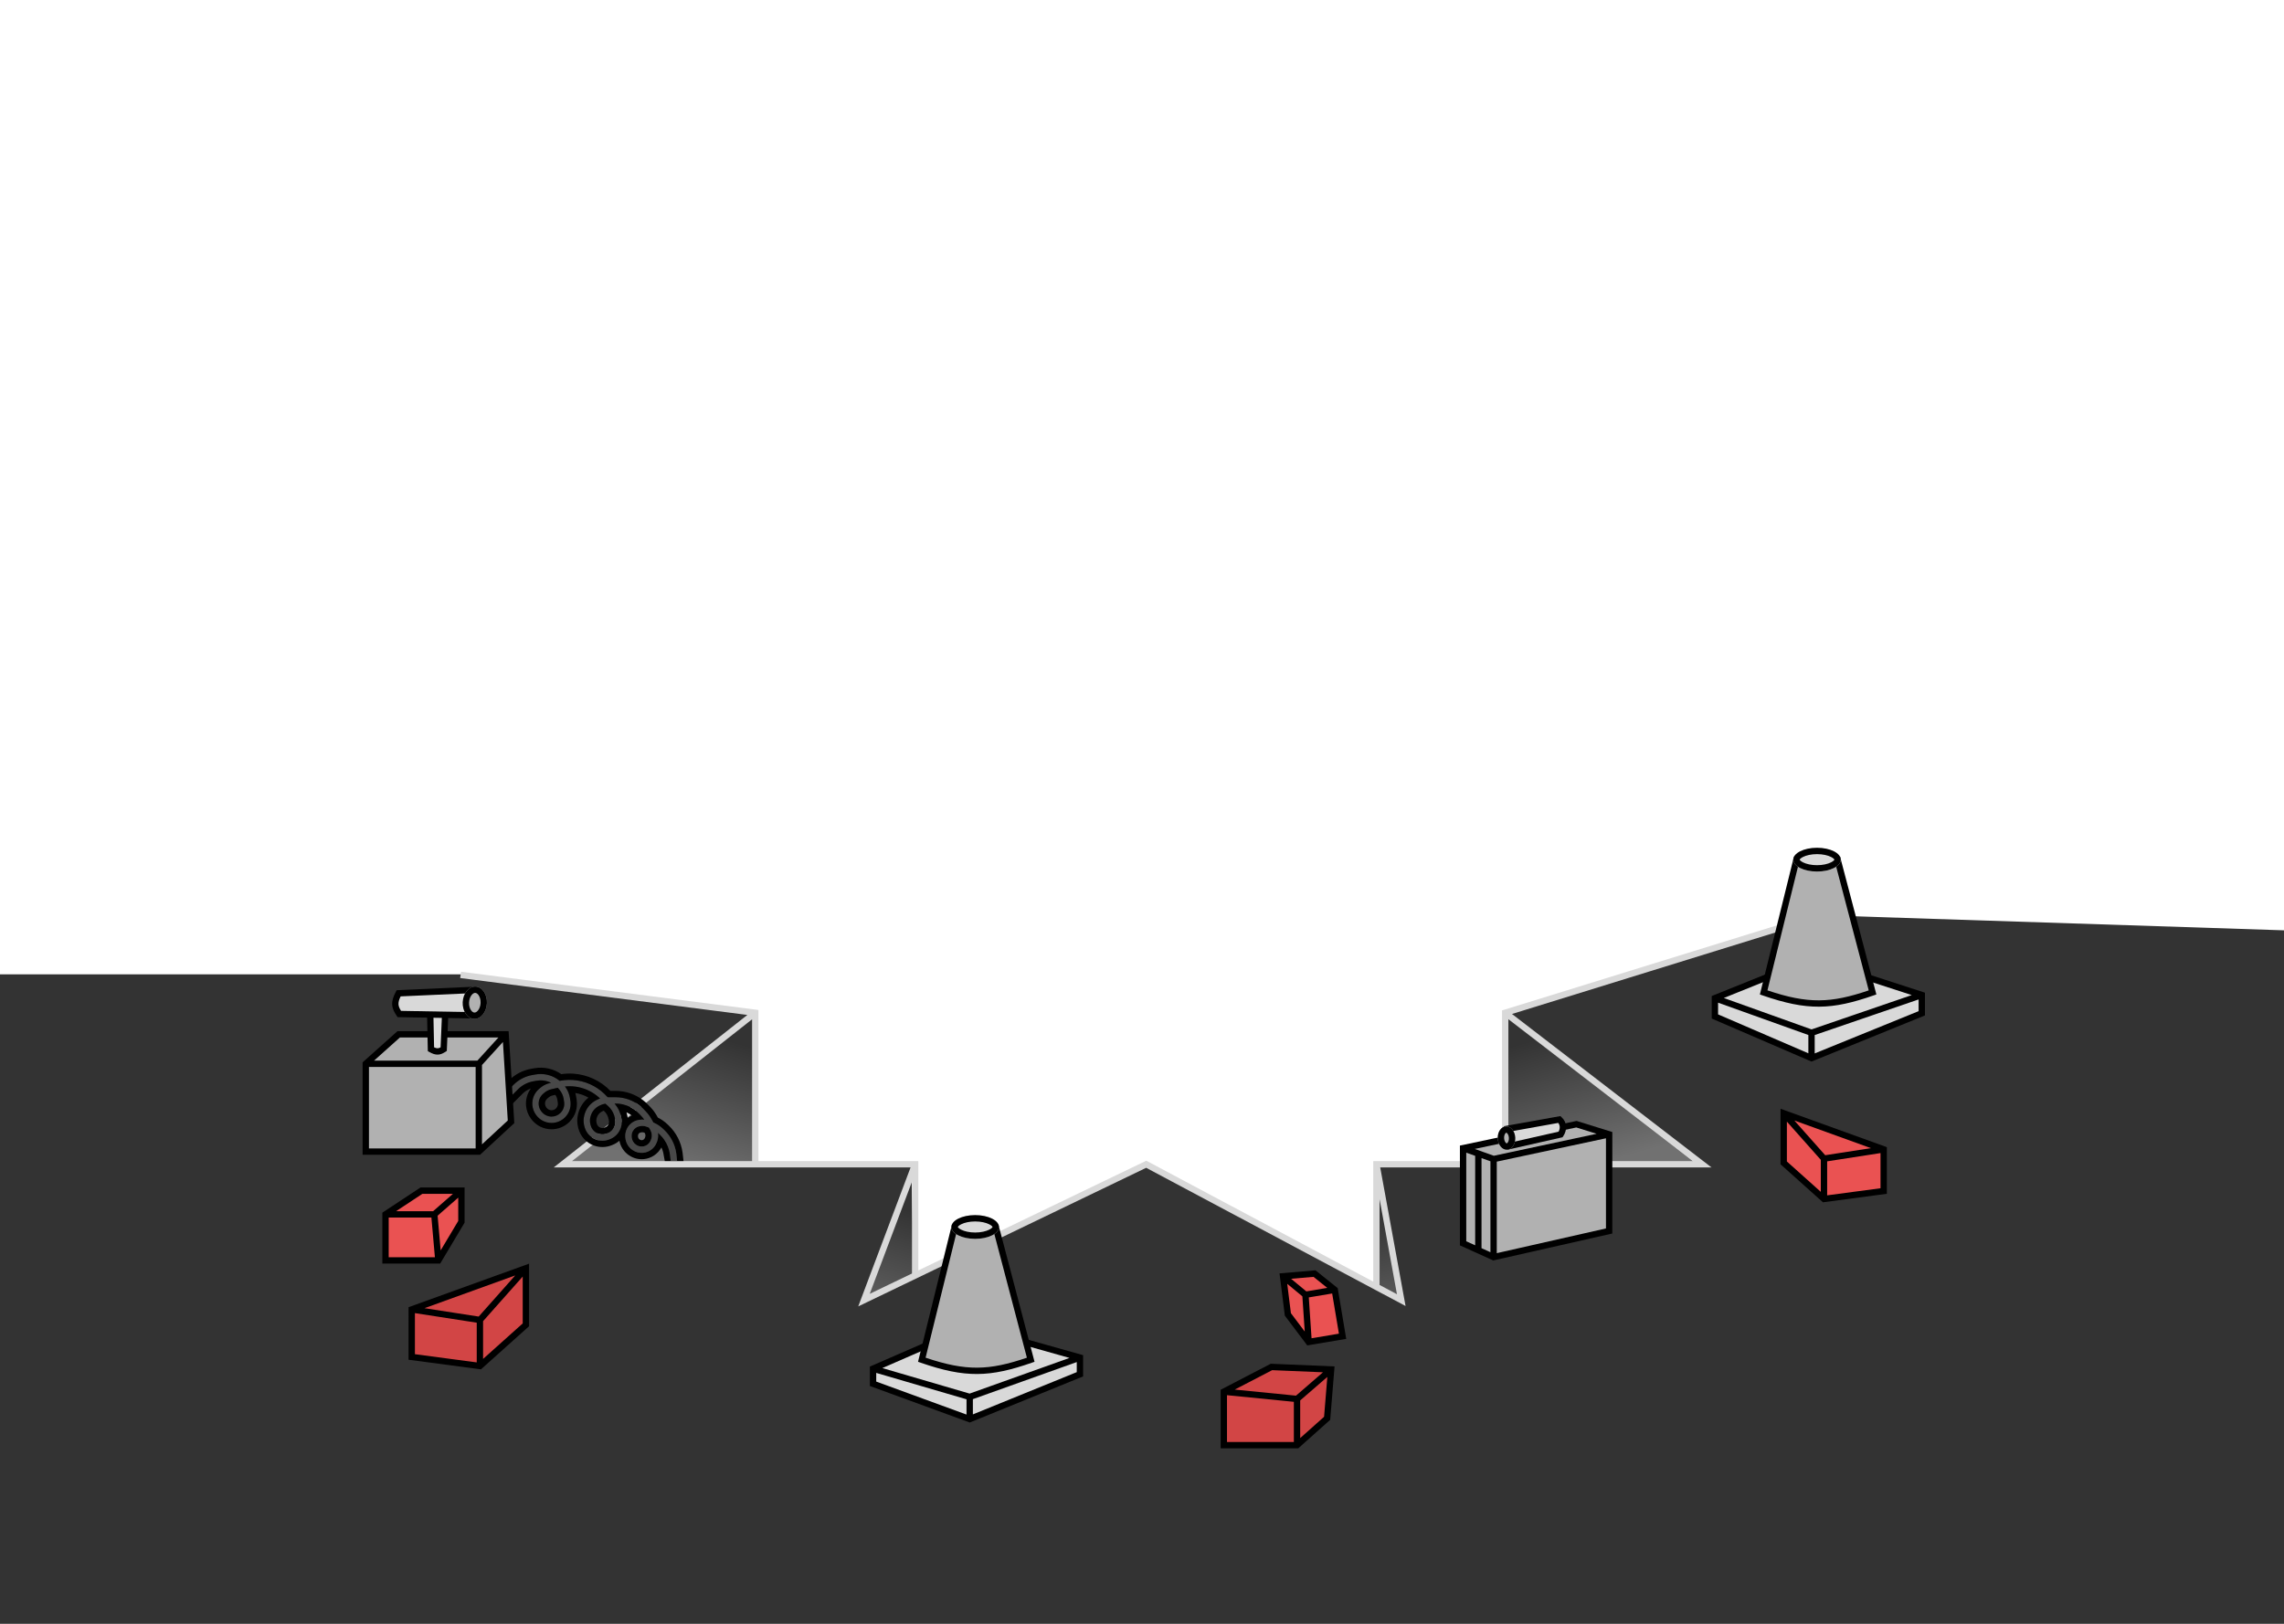 <svg width="1440" height="1024" viewBox="0 0 1440 1024" fill="none" xmlns="http://www.w3.org/2000/svg">
<g clip-path="url(#clip0_2854_1246)">
<path d="M-72.191 614.453H295.629L474.504 638.283L356.152 733.791H576.407L543.87 821.126L720.86 733.791L883.906 821.126L867.101 733.791H1071.04L950.194 638.283L1143.2 576.991L1651.84 593.605V1270.95H1465.25H-72.191V614.453Z" fill="#333333"/>
<path d="M475.502 639.566L356.078 733.604H475.502V639.566Z" fill="url(#paint0_linear_2854_1246)"/>
<path d="M949.811 639.566L1069.23 733.604H949.811V639.566Z" fill="url(#paint1_linear_2854_1246)"/>
<path d="M868.217 745.75L883.715 819.654L868.217 812.366V745.75Z" fill="url(#paint2_linear_2854_1246)"/>
<path d="M574.658 741.121L546.312 817.468L576.247 804.429L574.658 741.121Z" fill="url(#paint3_linear_2854_1246)"/>
<path fill-rule="evenodd" clip-rule="evenodd" d="M1150.2 578.484L953.268 639.438L1079.06 736.2H870.185L886.167 823.593L722.633 736.442L541.089 823.849L574.091 736.2H349.112L471.188 640.045L290.145 616.77L290.655 612.803L478.167 636.91V732.2H578.981V801.166L722.725 731.958L865.787 808.199V732.2H946.988V637.194L1149.01 574.663L1150.2 578.484ZM950.988 732.2H1067.3L950.988 642.731V732.2ZM869.787 810.331L880.743 816.17L869.787 756.255V810.331ZM574.981 803.092V745.188L548.352 815.913L574.981 803.092ZM474.167 732.2V642.79L360.655 732.2H474.167Z" fill="#D9D9D9"/>
<path d="M259.591 825.744L331.561 799.751V835.465L302.569 861.438L259.59 855.726L259.591 825.744Z" fill="#D24545"/>
<path fill-rule="evenodd" clip-rule="evenodd" d="M333.561 796.902V836.359L303.218 863.541L257.59 857.478L257.591 824.34L333.561 796.902ZM261.591 828.077L261.59 853.974L300.569 859.154V834.11L261.591 828.077ZM304.569 833.156V856.961L329.561 834.572V805.015L304.569 833.156ZM324.843 804.304L301.798 830.253L267.635 824.965L324.843 804.304Z" fill="black"/>
<path d="M1187.61 724.823L1124.58 702.057V733.338L1149.97 756.086L1187.61 751.083L1187.61 724.823Z" fill="#EA5252"/>
<path fill-rule="evenodd" clip-rule="evenodd" d="M1122.58 699.208V734.232L1149.32 758.19L1189.61 752.835L1189.61 723.419L1122.58 699.208ZM1185.61 727.156L1185.61 749.332L1151.97 753.803V732.364L1185.61 727.156ZM1147.97 731.409V751.609L1126.58 732.445V707.321L1147.97 731.409ZM1131.29 706.61L1150.74 728.506L1179.57 724.044L1131.29 706.61Z" fill="black"/>
<path d="M290.906 750.853H265.701L243.063 765.803V794.851H276.382L290.906 770.502V750.853Z" fill="#EA5252"/>
<path fill-rule="evenodd" clip-rule="evenodd" d="M292.906 748.853H265.1L241.063 764.727V796.851H277.518L292.906 771.053V748.853ZM285.583 752.853L273.067 763.803H249.72L266.302 752.853H285.583ZM245.063 767.803H271.987L274.198 792.851H245.063V767.803ZM277.831 788.518L275.9 766.639L288.906 755.26V769.951L277.831 788.518Z" fill="black"/>
<path d="M839.242 863.607L801.614 862.032L771.586 877.622V911.35H817.74L836.722 894.409L839.242 863.607Z" fill="#D24545"/>
<path fill-rule="evenodd" clip-rule="evenodd" d="M801.167 860.012L769.587 876.407V913.35H818.504L838.652 895.369L841.406 861.696L801.167 860.012ZM836.851 868.321L819.741 883.122V906.884L834.795 893.45L836.851 868.321ZM815.741 909.35H773.587V879.831L815.741 884.018V909.35ZM817.083 880.132L778.48 876.297L802.064 864.053L834.12 865.394L817.083 880.132Z" fill="black"/>
<path d="M808.952 804.838L811.962 828.88L825.053 846.271L846.453 842.678L841.535 813.394L828.764 803.155L808.952 804.838Z" fill="#EA5252"/>
<path fill-rule="evenodd" clip-rule="evenodd" d="M810.043 829.657L824.185 848.444L848.755 844.318L843.38 812.31L829.391 801.094L806.709 803.021L810.043 829.657ZM813.997 806.416L823.615 814.375L836.799 812.161L828.136 805.215L813.997 806.416ZM839.893 815.697L844.148 841.036L826.899 843.933L825.161 818.171L839.893 815.697ZM821.106 817.491L822.604 839.693L813.88 828.103L811.563 809.594L821.106 817.491Z" fill="black"/>
<path d="M611.367 836.54L680.868 856.106V866.645L611.367 894.918L550.438 872.645V863.106L611.367 836.54Z" fill="#D9D9D9"/>
<path fill-rule="evenodd" clip-rule="evenodd" d="M611.222 834.422L682.868 854.592V867.991L611.406 897.062L548.438 874.043V861.796L611.222 834.422ZM611.512 838.659L556.293 862.735L611.306 878.827L674.289 856.332L611.512 838.659ZM678.868 858.944L613.367 882.338V891.946L678.868 865.299V858.944ZM609.367 892.058V882.427L552.438 865.775V871.247L609.367 892.058Z" fill="black"/>
<path d="M1142.12 604.898L1211.63 627.464V639.003L1142.12 667.276L1081.2 641.003V629.464L1142.12 604.898Z" fill="#D9D9D9"/>
<path fill-rule="evenodd" clip-rule="evenodd" d="M1142.05 602.772L1213.63 626.012V640.349L1142.1 669.445L1079.2 642.319V628.115L1142.05 602.772ZM1142.2 607.026L1086.82 629.354L1142.14 649.168L1205.31 627.516L1142.2 607.026ZM1209.63 630.265L1144.12 652.716V664.304L1209.63 637.658V630.265ZM1140.12 664.237V652.695L1083.2 632.306V639.688L1140.12 664.237Z" fill="black"/>
<path d="M649.837 857.48L627.833 773.862H601.824L581.18 857.48C608.924 867.096 623.946 866.518 649.837 857.48Z" fill="#B1B1B1"/>
<path fill-rule="evenodd" clip-rule="evenodd" d="M600.258 771.862H629.375L652.242 858.759L650.496 859.369C637.457 863.92 626.991 866.401 616.217 866.475C605.442 866.55 594.509 864.217 580.525 859.37L578.801 858.773L600.258 771.862ZM603.391 775.862L583.561 856.181C596.477 860.54 606.474 862.543 616.19 862.476C625.871 862.409 635.412 860.286 647.431 856.195L626.291 775.862H603.391Z" fill="black"/>
<path d="M1180.59 625.839L1158.59 542.221H1132.58L1111.94 625.839C1139.68 635.455 1154.7 634.876 1180.59 625.839Z" fill="#B1B1B1"/>
<path fill-rule="evenodd" clip-rule="evenodd" d="M1131.02 540.221H1160.13L1183 627.118L1181.25 627.727C1168.21 632.279 1157.75 634.759 1146.98 634.834C1136.2 634.908 1125.27 632.575 1111.28 627.729L1109.56 627.131L1131.02 540.221ZM1134.15 544.221L1114.32 624.54C1127.23 628.899 1137.23 630.901 1146.95 630.834C1156.63 630.767 1166.17 628.645 1178.19 624.553L1157.05 544.221H1134.15Z" fill="black"/>
<path d="M629.805 773.759C629.805 777.895 623.099 781.248 614.828 781.248C606.557 781.248 599.852 777.895 599.852 773.759C599.852 769.623 606.557 766.271 614.828 766.271C623.099 766.271 629.805 769.623 629.805 773.759Z" fill="#D9D9D9"/>
<path fill-rule="evenodd" clip-rule="evenodd" d="M625.785 773.759C625.705 773.576 625.332 772.893 623.629 772.042C621.583 771.019 618.477 770.271 614.828 770.271C611.179 770.271 608.073 771.019 606.027 772.042C604.324 772.893 603.951 773.576 603.872 773.759C603.951 773.943 604.324 774.625 606.027 775.477C608.073 776.5 611.179 777.248 614.828 777.248C618.477 777.248 621.583 776.5 623.629 775.477C625.332 774.625 625.705 773.943 625.785 773.759ZM614.828 781.248C623.099 781.248 629.805 777.895 629.805 773.759C629.805 769.623 623.099 766.271 614.828 766.271C606.557 766.271 599.852 769.623 599.852 773.759C599.852 777.895 606.557 781.248 614.828 781.248Z" fill="black"/>
<path d="M1160.56 542.118C1160.56 546.254 1153.86 549.606 1145.59 549.606C1137.31 549.606 1130.61 546.254 1130.61 542.118C1130.61 537.982 1137.31 534.629 1145.59 534.629C1153.86 534.629 1160.56 537.982 1160.56 542.118Z" fill="#D9D9D9"/>
<path fill-rule="evenodd" clip-rule="evenodd" d="M1156.54 542.118C1156.46 541.934 1156.09 541.252 1154.39 540.4C1152.34 539.377 1149.24 538.629 1145.59 538.629C1141.94 538.629 1138.83 539.377 1136.78 540.4C1135.08 541.252 1134.71 541.934 1134.63 542.118C1134.71 542.301 1135.08 542.984 1136.78 543.835C1138.83 544.858 1141.94 545.606 1145.59 545.606C1149.24 545.606 1152.34 544.858 1154.39 543.835C1156.09 542.984 1156.46 542.301 1156.54 542.118ZM1145.59 549.606C1153.86 549.606 1160.56 546.254 1160.56 542.118C1160.56 537.982 1153.86 534.629 1145.59 534.629C1137.31 534.629 1130.61 537.982 1130.61 542.118C1130.61 546.254 1137.31 549.606 1145.59 549.606Z" fill="black"/>
<path d="M1014.52 715.349V776.277L941.678 792.769L932.058 788.417L922.438 784.065V724.053L993.904 708.936L1004.21 712.142L1014.52 715.349Z" fill="#B1B1B1"/>
<path fill-rule="evenodd" clip-rule="evenodd" d="M994 706.871L1016.52 713.877V777.875L941.465 794.868L920.438 785.355V722.432L994 706.871ZM924.438 726.891L930.058 728.898V785.317L924.438 782.775V726.891ZM934.058 787.127L939.678 789.669V732.334L934.058 730.327V787.127ZM943.678 732.542V790.265L1012.52 774.679V717.822L943.678 732.542ZM1006.63 714.99L941.815 728.85L929.767 724.547L993.808 711L1006.63 714.99Z" fill="black"/>
<path fill-rule="evenodd" clip-rule="evenodd" d="M347.435 682.834C344.66 681.462 341.475 680.97 338.319 681.524L336.306 681.878C332.618 682.525 329.219 684.293 326.571 686.941L320.488 693.023L317.66 690.195L323.743 684.112C326.972 680.884 331.117 678.728 335.614 677.938L337.627 677.585C343.112 676.621 348.668 678.147 352.86 681.617C355.614 681.063 358.431 680.878 361.236 681.066C369.442 681.616 377.113 685.333 382.631 691.432L382.817 691.638L383.148 691.934C383.179 691.934 383.209 691.933 383.24 691.933H388.086C389.533 691.933 390.977 692.062 392.402 692.316C397.508 693.229 402.193 695.737 405.784 699.481L407.175 700.931C408.504 702.316 409.654 703.86 410.601 705.53L411.932 707.877C414.186 708.828 416.253 710.179 418.029 711.868L418.763 712.565C422.923 716.519 425.611 721.774 426.384 727.461L426.918 732.201H422.889L422.421 728C421.77 723.214 419.508 718.792 416.007 715.464L415.274 714.767C415.12 714.621 414.963 714.478 414.804 714.338C415.124 716.321 414.899 718.378 414.114 720.281L413.92 720.752C412.504 724.186 409.323 726.571 405.629 726.966C403.233 727.223 400.824 726.618 398.834 725.26L398.766 725.213C396.18 723.448 394.531 720.608 394.28 717.487L394.248 717.093C394.083 715.038 394.546 712.981 395.576 711.195C397.117 708.525 399.786 706.698 402.832 706.228L403.3 706.156C404.277 706.005 405.265 705.986 406.24 706.095C405.656 705.246 405.003 704.445 404.288 703.7L402.898 702.25C399.893 699.117 395.971 697.018 391.698 696.254C390.506 696.041 389.297 695.933 388.086 695.933H387.452C389.62 698.367 391.076 701.369 391.635 704.607L391.794 705.529C392.003 706.734 392.019 707.965 391.843 709.176C391.246 713.292 388.497 716.776 384.632 718.312L384.111 718.519C381.474 719.568 378.545 719.618 375.873 718.661C372.24 717.359 369.487 714.343 368.521 710.607L368.35 709.944C367.807 707.844 367.8 705.641 368.33 703.538L368.425 703.16C369.438 699.141 372.125 695.748 375.807 693.843L376.17 693.655C376.867 693.294 377.589 692.988 378.329 692.738C373.642 688.228 367.499 685.495 360.968 685.057C359.371 684.95 357.77 684.981 356.183 685.15C357.826 687.258 358.906 689.75 359.318 692.392L359.61 694.257C360.206 698.07 358.927 701.943 356.192 704.659C353.95 706.886 350.91 708.144 347.745 708.144C343.951 708.144 340.381 706.347 338.122 703.299L337.979 703.106C336.649 701.311 335.842 699.182 335.649 696.957C335.312 693.083 336.861 689.284 339.81 686.75L340.606 686.066C342.357 684.562 344.448 683.509 346.699 683L347.435 682.834ZM351.67 685.978L347.581 686.902C345.968 687.267 344.468 688.021 343.213 689.099L342.417 689.784C340.445 691.479 339.409 694.02 339.634 696.611C339.763 698.099 340.302 699.523 341.192 700.724L341.335 700.917C342.84 702.947 345.218 704.144 347.745 704.144C349.85 704.144 351.878 703.306 353.374 701.82C355.202 700.005 356.055 697.416 355.658 694.875L355.366 693.01C355.053 691.003 354.224 689.113 352.96 687.523L352.457 686.89C352.206 686.573 351.943 686.269 351.67 685.978ZM381.732 696.034C380.436 696.207 379.176 696.603 378.008 697.207L377.646 697.395C374.981 698.774 373.036 701.229 372.304 704.138L372.208 704.515C371.842 705.969 371.847 707.491 372.222 708.942L372.394 709.605C373.028 712.059 374.836 714.04 377.223 714.895C378.977 715.524 380.901 715.491 382.633 714.802L383.154 714.595C385.689 713.587 387.493 711.302 387.885 708.602C388 707.808 387.989 707 387.853 706.209L387.694 705.288C387.175 702.285 385.657 699.545 383.386 697.513L381.732 696.034ZM409.157 711.092L407.497 710.475C406.352 710.049 405.117 709.923 403.91 710.109L403.442 710.182C401.594 710.467 399.975 711.575 399.041 713.194C398.416 714.277 398.135 715.525 398.235 716.772L398.267 717.166C398.421 719.082 399.434 720.826 401.021 721.91L401.089 721.956C402.294 722.778 403.752 723.145 405.203 722.989C407.439 722.75 409.365 721.306 410.222 719.227L410.416 718.756C411.237 716.767 411.096 714.512 410.035 712.641L409.157 711.092Z" fill="#484848"/>
<path fill-rule="evenodd" clip-rule="evenodd" d="M351.67 685.978L347.582 686.902C345.968 687.267 344.469 688.021 343.214 689.099L342.418 689.784C340.445 691.479 339.409 694.02 339.634 696.611C339.764 698.1 340.303 699.523 341.193 700.724L341.336 700.917C341.524 701.17 341.726 701.411 341.94 701.638C343.438 703.228 345.535 704.144 347.746 704.144C349.85 704.144 351.878 703.306 353.374 701.82C355.203 700.005 356.055 697.416 355.658 694.875L355.367 693.01C355.059 691.04 354.254 689.181 353.029 687.609L353.027 687.608C353.005 687.579 352.983 687.551 352.961 687.523L352.458 686.89C352.206 686.574 351.944 686.269 351.67 685.978ZM350.136 690.426L348.464 690.804C347.488 691.024 346.58 691.481 345.821 692.133L345.025 692.817C344.029 693.673 343.506 694.956 343.619 696.265C343.685 697.017 343.957 697.735 344.406 698.342L344.549 698.535C345.3 699.547 346.486 700.144 347.746 700.144C348.79 700.144 349.806 699.726 350.556 698.982C351.478 698.066 351.905 696.761 351.706 695.492L351.415 693.627C351.235 692.475 350.797 691.381 350.136 690.426ZM358.393 689.006C357.952 687.896 357.384 686.838 356.7 685.852C356.535 685.614 356.362 685.38 356.183 685.15C357.755 684.983 359.34 684.95 360.92 685.054C360.937 685.055 360.953 685.056 360.969 685.057C365.968 685.392 370.74 687.073 374.806 689.865C375.843 690.578 376.834 691.362 377.771 692.216C377.96 692.387 378.146 692.562 378.33 692.739C377.59 692.988 376.868 693.294 376.17 693.655L375.807 693.843C375.343 694.083 374.895 694.347 374.464 694.633C371.475 696.614 369.311 699.648 368.425 703.161L368.33 703.538C367.867 705.378 367.814 707.295 368.172 709.152C368.223 709.417 368.282 709.681 368.35 709.944L368.522 710.607C369.367 713.876 371.581 716.594 374.554 718.094C374.979 718.309 375.42 718.498 375.874 718.661C378.545 719.618 381.475 719.568 384.112 718.519L384.633 718.312C387.239 717.276 389.338 715.354 390.612 712.95C391.106 712.017 391.476 711.012 391.703 709.957C391.705 709.952 391.706 709.946 391.707 709.94C391.761 709.688 391.807 709.434 391.844 709.176C391.998 708.117 392.004 707.042 391.864 705.982C391.844 705.831 391.821 705.68 391.795 705.529L391.636 704.607L395.578 703.927L395.737 704.848C395.747 704.909 395.757 704.97 395.767 705.031C396.557 704.426 397.41 703.904 398.311 703.477C397.288 702.671 396.176 701.99 394.997 701.448C395.238 702.258 395.432 703.086 395.578 703.927L391.636 704.607C391.363 703.025 390.875 701.499 390.196 700.069C389.624 698.867 388.917 697.732 388.087 696.688C388.082 696.682 388.077 696.676 388.073 696.67C387.873 696.419 387.666 696.174 387.452 695.934H388.087C389.146 695.934 390.204 696.016 391.251 696.179C391.4 696.202 391.55 696.227 391.699 696.254C392.07 696.32 392.439 696.397 392.805 696.483C396.121 697.266 399.188 698.863 401.73 701.124C402.109 701.462 402.477 701.815 402.833 702.182C402.855 702.204 402.876 702.227 402.898 702.25L404.289 703.7C404.976 704.415 405.605 705.183 406.171 705.995C406.194 706.028 406.217 706.061 406.24 706.095C405.266 705.986 404.278 706.005 403.301 706.156L402.833 706.228C402.368 706.3 401.912 706.403 401.467 706.537C398.998 707.276 396.883 708.933 395.577 711.195C395.544 711.252 395.512 711.308 395.481 711.365C394.972 712.288 394.612 713.28 394.409 714.305C394.253 715.092 394.191 715.899 394.225 716.707C394.23 716.836 394.238 716.964 394.249 717.093L394.28 717.488C394.5 720.218 395.79 722.734 397.842 724.503C398.135 724.755 398.444 724.993 398.767 725.213L396.512 728.517C393.365 726.369 391.219 723.073 390.506 719.374C389.217 720.479 387.737 721.382 386.11 722.029L385.589 722.236C382.047 723.645 378.113 723.712 374.524 722.426C369.645 720.678 365.947 716.627 364.649 711.608L364.478 710.945C363.767 708.197 363.758 705.314 364.451 702.561L364.547 702.183C365.55 698.201 367.841 694.701 371.014 692.197C368.466 690.719 365.652 689.72 362.71 689.269C362.951 690.089 363.138 690.926 363.271 691.775L363.562 693.64C364.357 698.725 362.653 703.881 359.011 707.497C356.022 710.465 351.97 712.144 347.746 712.144C342.685 712.144 337.923 709.747 334.909 705.681L334.766 705.488L337.979 703.106L338.123 703.299C340.382 706.347 343.952 708.144 347.746 708.144C350.861 708.144 353.855 706.925 356.087 704.762C356.123 704.728 356.158 704.694 356.193 704.659C358.757 702.113 360.041 698.55 359.7 694.973C359.678 694.734 359.648 694.496 359.61 694.257L359.319 692.392C359.137 691.228 358.825 690.092 358.393 689.006ZM398.767 725.213L398.835 725.26C400.825 726.618 403.234 727.223 405.629 726.967C409.323 726.571 412.505 724.186 413.921 720.752L414.115 720.281C414.214 720.04 414.305 719.796 414.387 719.55C414.706 718.586 414.888 717.592 414.934 716.594C414.956 716.114 414.946 715.633 414.905 715.155C414.895 715.033 414.882 714.911 414.868 714.79C414.85 714.639 414.829 714.488 414.805 714.338C414.964 714.478 415.12 714.621 415.274 714.767L416.007 715.464C417.022 716.429 417.933 717.486 418.731 718.617C420.685 721.386 421.96 724.601 422.422 728L422.889 732.159H426.898L426.385 727.461C426.361 727.288 426.336 727.115 426.309 726.942C425.446 721.454 422.797 716.399 418.763 712.565L418.03 711.868C417.838 711.686 417.643 711.508 417.445 711.334C417.442 711.331 417.439 711.329 417.436 711.326C415.952 710.023 414.286 708.944 412.492 708.123C412.307 708.038 412.12 707.956 411.932 707.877L410.601 705.53C410.519 705.385 410.436 705.241 410.351 705.099C410.093 704.666 409.821 704.242 409.535 703.827C408.829 702.8 408.04 701.832 407.176 700.931L405.785 699.481L408.672 696.712L410.062 698.162C411.621 699.786 412.971 701.599 414.081 703.557L414.774 704.779C416.974 705.862 419.002 707.273 420.786 708.969L421.519 709.666C426.339 714.247 429.453 720.334 430.349 726.923L430.938 732.159H419.126L418.458 728.539C418.223 726.81 417.729 725.139 417.002 723.58C414.808 727.663 410.726 730.443 406.056 730.944C402.715 731.302 399.355 730.458 396.58 728.564L396.512 728.517L398.767 725.213ZM405.803 710.071C405.801 710.07 405.798 710.07 405.796 710.07C405.171 710 404.537 710.013 403.911 710.109L403.443 710.182C401.595 710.467 399.976 711.575 399.042 713.194C398.963 713.33 398.891 713.468 398.823 713.608C398.352 714.589 398.148 715.681 398.236 716.772L398.268 717.167C398.277 717.286 398.29 717.405 398.306 717.524C398.551 719.298 399.533 720.894 401.022 721.91L401.09 721.956C402.295 722.778 403.753 723.145 405.203 722.989C407.44 722.75 409.366 721.306 410.223 719.227L410.417 718.756C410.421 718.747 410.425 718.737 410.429 718.728C410.918 717.526 411.058 716.227 410.856 714.976C410.725 714.164 410.451 713.373 410.035 712.641L409.157 711.093L407.497 710.475C406.949 710.271 406.38 710.136 405.803 710.071ZM406.397 714.333L406.556 714.614C407.01 715.415 407.07 716.38 406.719 717.231L406.525 717.702C406.226 718.426 405.556 718.929 404.777 719.012C404.272 719.066 403.764 718.939 403.345 718.652L403.277 718.606C402.688 718.204 402.312 717.557 402.255 716.846L402.223 716.451C402.188 716.013 402.286 715.574 402.506 715.194C402.834 714.624 403.403 714.235 404.053 714.135L404.521 714.063C405.053 713.98 405.598 714.036 406.102 714.224L406.397 714.333ZM383.262 691.934H388.087C389.534 691.934 390.978 692.062 392.402 692.316C397.509 693.229 402.194 695.737 405.785 699.481L408.672 696.712C404.495 692.358 399.045 689.44 393.106 688.379C391.45 688.083 389.77 687.934 388.087 687.934H384.837C378.689 681.55 370.374 677.67 361.505 677.075C358.96 676.904 356.406 677.007 353.888 677.379C349.022 673.997 342.944 672.59 336.935 673.645L334.923 673.998C329.616 674.931 324.725 677.474 320.915 681.284L312.004 690.195L320.489 698.68L329.4 689.77C330.904 688.266 332.718 687.126 334.703 686.422C332.431 689.529 331.324 693.387 331.664 697.303C331.922 700.265 332.995 703.099 334.766 705.488L337.979 703.106C336.649 701.311 335.843 699.182 335.649 696.957C335.313 693.083 336.862 689.284 339.811 686.75L340.607 686.066C340.912 685.804 341.227 685.556 341.551 685.322C343.09 684.212 344.841 683.421 346.7 683L347.435 682.834C347.152 682.694 346.865 682.563 346.574 682.442C345.719 682.085 344.832 681.809 343.923 681.618C342.764 681.374 341.57 681.268 340.366 681.31C339.686 681.334 339.002 681.404 338.319 681.524L336.307 681.878C332.619 682.526 329.22 684.293 326.572 686.941L320.489 693.023L317.661 690.195L323.744 684.113C326.972 680.884 331.117 678.728 335.615 677.938L337.627 677.585C341.647 676.879 345.704 677.509 349.235 679.262C350.467 679.873 351.634 680.621 352.713 681.496C352.76 681.534 352.806 681.572 352.852 681.61C352.855 681.612 352.858 681.615 352.861 681.617C352.918 681.605 352.976 681.594 353.034 681.583C353.251 681.54 353.468 681.5 353.686 681.462C354.374 681.343 355.066 681.246 355.761 681.172C357.577 680.979 359.409 680.943 361.237 681.066C368.71 681.567 375.74 684.695 381.103 689.856C381.109 689.861 381.114 689.867 381.12 689.872C381.639 690.373 382.144 690.893 382.631 691.432M382.818 691.638L383.148 691.934ZM379.607 696.529C379.059 696.714 378.525 696.94 378.009 697.207L377.646 697.395C374.982 698.774 373.037 701.229 372.304 704.138L372.209 704.515C371.843 705.969 371.847 707.491 372.223 708.942L372.394 709.605C373.029 712.059 374.837 714.04 377.223 714.895C377.443 714.974 377.664 715.042 377.888 715.1C379.456 715.506 381.118 715.405 382.634 714.802L383.155 714.595C385.69 713.587 387.494 711.302 387.885 708.602C388.001 707.808 387.99 707 387.853 706.209L387.694 705.288C387.667 705.132 387.638 704.976 387.605 704.821C387.12 702.501 386.035 700.355 384.466 698.595C384.128 698.216 383.768 697.855 383.386 697.513L381.733 696.034C381.01 696.131 380.298 696.296 379.607 696.529ZM380.627 700.412L380.72 700.495C382.319 701.925 383.387 703.854 383.752 705.968L383.912 706.89C383.977 707.266 383.982 707.65 383.927 708.028C383.741 709.312 382.883 710.399 381.677 710.878L381.156 711.085C380.329 711.414 379.41 711.43 378.573 711.13C377.433 710.721 376.57 709.776 376.267 708.604L376.095 707.941C375.888 707.138 375.885 706.297 376.088 705.493L376.183 705.115C376.636 703.317 377.838 701.8 379.485 700.947L379.848 700.76C380.101 700.628 380.361 700.512 380.627 700.412ZM383.148 691.934H383.24H383.262M383.143 690.969L382.779 691.298Z" fill="black"/>
<path d="M251.38 652.251L318.786 652.252L322.199 707.428L301.883 726.227H230.609V670.833L251.38 652.251Z" fill="#B1B1B1"/>
<path fill-rule="evenodd" clip-rule="evenodd" d="M250.616 650.251L320.666 650.252L324.254 708.251L302.666 728.227H228.609V669.939L250.616 650.251ZM252.144 654.251L235.845 668.833H300.998L314.263 654.252L252.144 654.251ZM317.082 657.097L303.883 671.606V721.651L320.144 706.604L317.082 657.097ZM299.883 724.227V672.833H232.609V724.227H299.883Z" fill="black"/>
<path d="M279.737 661.625L280.943 632.91L271.098 632.641L271.701 661.685C275.209 663.648 276.924 663.424 279.737 661.625Z" fill="#D9D9D9"/>
<path fill-rule="evenodd" clip-rule="evenodd" d="M281.693 662.749L280.816 663.31C279.317 664.269 277.809 665.014 276.039 665.065C274.282 665.116 272.594 664.476 270.726 663.43L269.726 662.871L269.057 630.585L283.027 630.966L281.693 662.749ZM277.785 660.461L278.861 634.854L273.143 634.698L273.677 660.457C274.72 660.948 275.394 661.082 275.923 661.067C276.427 661.052 276.98 660.897 277.785 660.461Z" fill="black"/>
<path d="M251.741 639.454L298.473 640.283L298.522 624.267L251.326 626.391C248.273 632.173 248.705 634.952 251.741 639.454Z" fill="#D9D9D9"/>
<path fill-rule="evenodd" clip-rule="evenodd" d="M250.664 641.435L250.082 640.572C248.503 638.23 247.388 636.04 247.253 633.509C247.118 630.991 247.97 628.463 249.558 625.457L250.092 624.445L300.528 622.174L300.467 642.318L250.664 641.435ZM252.838 637.473L296.479 638.247L296.516 626.359L252.583 628.337C251.521 630.542 251.18 632.037 251.247 633.296C251.313 634.527 251.78 635.773 252.838 637.473Z" fill="black"/>
<path d="M983.908 715.408L952.067 722.612L950.414 711.843L983.139 705.972C985.835 708.35 986.1 712.156 983.908 715.408Z" fill="#D9D9D9"/>
<path fill-rule="evenodd" clip-rule="evenodd" d="M985.124 717.184L985.567 716.527C988.221 712.591 988.04 707.628 984.463 704.473L983.738 703.833L948.142 710.219L950.417 725.037L985.124 717.184ZM953.719 720.188L952.688 713.468L982.436 708.131C983.567 709.59 983.737 711.613 982.642 713.645L953.719 720.188Z" fill="black"/>
<path d="M306.989 632.683C306.733 638.314 303.111 642.723 298.899 642.532C294.687 642.34 291.48 637.62 291.736 631.989C291.992 626.358 295.614 621.948 299.826 622.14C304.038 622.331 307.245 627.051 306.989 632.683Z" fill="#B1B1B1"/>
<path fill-rule="evenodd" clip-rule="evenodd" d="M301.337 637.252C302.201 636.199 302.901 634.538 302.993 632.501C303.086 630.464 302.54 628.746 301.775 627.619C301.01 626.493 300.206 626.161 299.644 626.136C299.083 626.11 298.252 626.368 297.388 627.42C296.524 628.472 295.824 630.134 295.732 632.171C295.639 634.208 296.185 635.926 296.95 637.052C297.715 638.178 298.519 638.51 299.081 638.536C299.642 638.562 300.473 638.304 301.337 637.252ZM298.899 642.532C303.111 642.723 306.733 638.314 306.989 632.683C307.245 627.051 304.038 622.331 299.826 622.14C295.614 621.948 291.992 626.358 291.736 631.989C291.48 637.62 294.687 642.34 298.899 642.532Z" fill="black"/>
<path d="M944.302 717.922C944.487 721.989 947.103 725.174 950.145 725.036C953.188 724.898 955.504 721.488 955.319 717.421C955.134 713.354 952.518 710.169 949.476 710.307C946.433 710.445 944.117 713.855 944.302 717.922Z" fill="#B1B1B1"/>
<path fill-rule="evenodd" clip-rule="evenodd" d="M949.243 720.517C948.785 719.96 948.355 718.996 948.298 717.74C948.241 716.485 948.582 715.486 948.987 714.889C949.185 714.598 949.368 714.444 949.483 714.372C949.586 714.307 949.639 714.304 949.657 714.303C949.676 714.302 949.728 714.301 949.838 714.356C949.958 714.417 950.155 714.554 950.378 714.826C950.836 715.383 951.266 716.348 951.323 717.603C951.38 718.858 951.039 719.857 950.634 720.454C950.436 720.745 950.253 720.899 950.138 720.971C950.034 721.036 949.982 721.039 949.964 721.04C949.945 721.041 949.893 721.043 949.783 720.987C949.663 720.926 949.466 720.789 949.243 720.517ZM950.145 725.036C947.103 725.174 944.487 721.989 944.302 717.922C944.117 713.855 946.433 710.445 949.476 710.307C952.518 710.169 955.134 713.354 955.319 717.421C955.504 721.488 953.188 724.898 950.145 725.036Z" fill="black"/>
</g>
<defs>
<linearGradient id="paint0_linear_2854_1246" x1="438.998" y1="650.55" x2="415.79" y2="733.604" gradientUnits="userSpaceOnUse">
<stop stop-color="#333333"/>
<stop offset="1" stop-color="#717171"/>
</linearGradient>
<linearGradient id="paint1_linear_2854_1246" x1="986.314" y1="650.55" x2="1009.52" y2="733.604" gradientUnits="userSpaceOnUse">
<stop stop-color="#333333"/>
<stop offset="1" stop-color="#717171"/>
</linearGradient>
<linearGradient id="paint2_linear_2854_1246" x1="904.725" y1="756.734" x2="927.933" y2="839.787" gradientUnits="userSpaceOnUse">
<stop stop-color="#333333"/>
<stop offset="1" stop-color="#717171"/>
</linearGradient>
<linearGradient id="paint3_linear_2854_1246" x1="539.74" y1="754.277" x2="516.532" y2="837.33" gradientUnits="userSpaceOnUse">
<stop stop-color="#333333"/>
<stop offset="1" stop-color="#717171"/>
</linearGradient>
<clipPath id="clip0_2854_1246">
<rect width="1440" height="1024" fill="white"/>
</clipPath>
</defs>
</svg>
